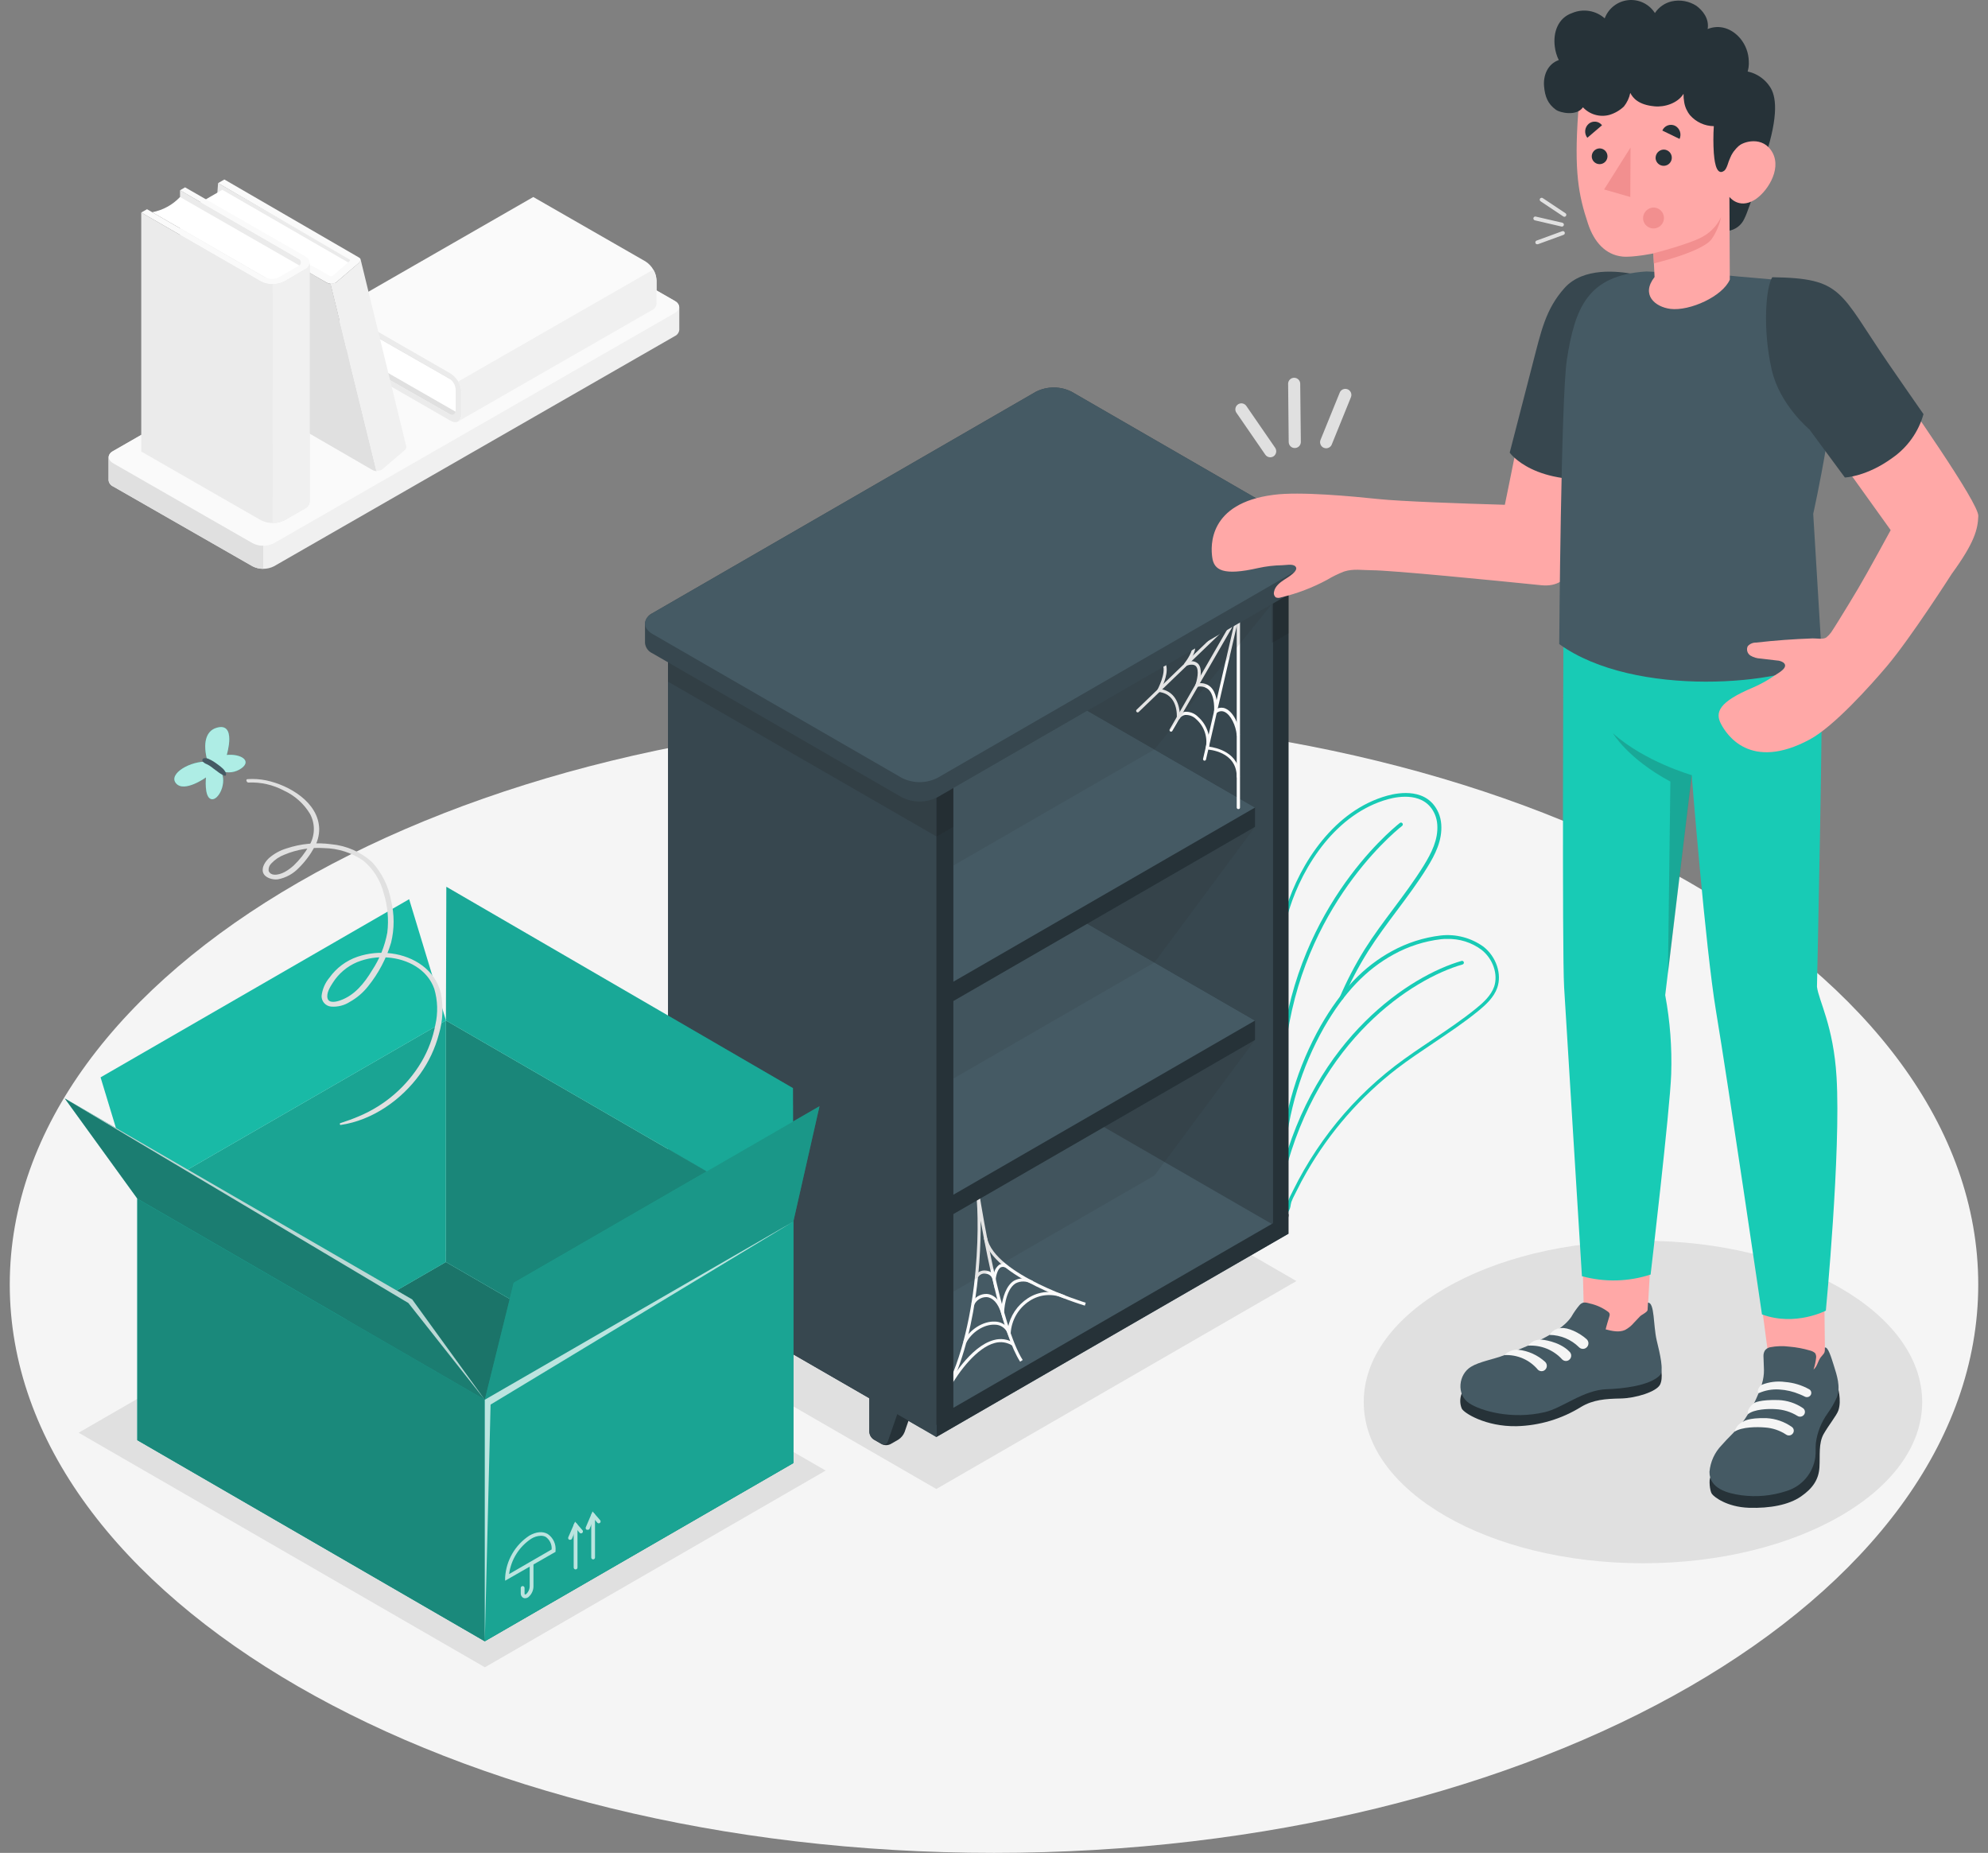 <svg width="191" height="178" viewBox="0 0 191 178" fill="none" xmlns="http://www.w3.org/2000/svg">
<rect x="0" y="0" width="191" height="178" fill="#808080" stroke="none"/>
<path d="M95.5 178C147.726 178 190.063 153.556 190.063 123.402C190.063 93.249 147.726 68.804 95.5 68.804C43.275 68.804 0.938 93.249 0.938 123.402C0.938 153.556 43.275 178 95.5 178Z" fill="#F5F5F5"/>
<path d="M157.85 150.177C172.666 150.177 184.677 143.242 184.677 134.687C184.677 126.133 172.666 119.198 157.85 119.198C143.034 119.198 131.023 126.133 131.023 134.687C131.023 143.242 143.034 150.177 157.85 150.177Z" fill="#E0E0E0"/>
<path d="M89.958 143.043L59.695 125.564L94.287 105.594L124.554 123.068L89.958 143.043Z" fill="#E0E0E0"/>
<path d="M7.555 137.637L46.587 160.171L79.326 141.274L40.293 118.739L7.555 137.637Z" fill="#E0E0E0"/>
<path d="M65.265 31.718V29.5C65.248 29.371 65.199 29.25 65.121 29.146C65.044 29.043 64.941 28.961 64.823 28.909L51.427 21.224C51.108 21.064 50.756 20.98 50.398 20.98C50.041 20.98 49.689 21.064 49.37 21.224L10.872 43.329C10.754 43.381 10.651 43.463 10.573 43.566C10.496 43.67 10.446 43.791 10.43 43.92V46.138C10.446 46.267 10.495 46.388 10.573 46.492C10.65 46.596 10.753 46.677 10.872 46.729L24.263 54.401C24.582 54.562 24.935 54.645 25.292 54.645C25.649 54.645 26.002 54.562 26.321 54.401L64.819 32.297C64.937 32.245 65.04 32.163 65.118 32.06C65.195 31.956 65.244 31.834 65.261 31.706L65.265 31.718Z" fill="#F0F0F0"/>
<path d="M10.87 44.498L24.262 52.183C24.58 52.345 24.933 52.43 25.29 52.43C25.648 52.43 26.001 52.345 26.319 52.183L64.817 30.078C65.384 29.753 65.384 29.226 64.817 28.897L51.426 21.224C51.107 21.064 50.754 20.98 50.397 20.98C50.04 20.98 49.687 21.064 49.368 21.224L10.87 43.329C10.304 43.646 10.304 44.173 10.87 44.498Z" fill="#FAFAFA"/>
<path d="M25.292 52.432V54.646C24.934 54.651 24.58 54.567 24.263 54.401L10.872 46.737C10.753 46.685 10.65 46.603 10.573 46.5C10.495 46.396 10.446 46.274 10.43 46.146V43.924C10.438 43.834 10.466 43.747 10.514 43.67C10.357 43.956 10.474 44.285 10.872 44.514L24.263 52.187C24.579 52.355 24.934 52.44 25.292 52.432Z" fill="#E0E0E0"/>
<path d="M32.492 33.688L43.838 40.155L62.578 29.4L51.237 22.929L32.492 33.688Z" fill="#E0E0E0"/>
<path d="M43.965 39.663L33.021 33.382C33.306 32.454 33.285 31.459 32.961 30.544L43.836 36.758C43.836 36.758 44.045 37.445 43.965 39.663Z" fill="white"/>
<path d="M43.279 35.886C43.584 36.084 43.839 36.35 44.022 36.665C44.205 36.979 44.311 37.332 44.332 37.695V39.809C44.332 40.476 43.857 40.745 43.279 40.416L32.508 34.211V33.688L43.15 39.757C43.5 39.958 43.781 39.793 43.781 39.395V37.434C43.769 37.216 43.706 37.004 43.596 36.815C43.486 36.627 43.333 36.467 43.15 36.349L32.508 30.26V29.665L43.279 35.886Z" fill="#EBEBEB"/>
<path d="M32.508 29.685L51.236 18.926L62.019 25.115C62.325 25.312 62.58 25.58 62.764 25.895C62.947 26.21 63.052 26.564 63.072 26.928V29.054C63.086 29.184 63.065 29.315 63.011 29.434C62.956 29.553 62.87 29.655 62.763 29.729L44.022 40.488C44.128 40.412 44.212 40.31 44.266 40.191C44.319 40.072 44.341 39.942 44.328 39.812V37.694C44.308 37.331 44.202 36.978 44.019 36.663C43.836 36.349 43.581 36.082 43.275 35.886L32.508 29.685Z" fill="#FAFAFA"/>
<path d="M44.023 36.654C44.215 36.964 44.321 37.319 44.333 37.683V39.801C44.346 39.93 44.325 40.061 44.271 40.179C44.217 40.298 44.133 40.4 44.028 40.476L62.768 29.717C62.876 29.643 62.962 29.541 63.016 29.422C63.071 29.303 63.092 29.172 63.077 29.042V26.928C63.066 26.564 62.959 26.209 62.768 25.899L44.023 36.654Z" fill="#F0F0F0"/>
<path d="M20.952 17.591L20.844 19.022L33.512 25.818L33.797 24.982L20.952 17.591Z" fill="#EBEBEB"/>
<path d="M33.631 25.316L21.361 18.234L19.227 19.464L31.738 26.783L33.631 25.316Z" fill="white"/>
<path d="M29.44 26.023L28.234 40.242C28.24 40.402 28.285 40.559 28.364 40.699C28.443 40.839 28.554 40.958 28.689 41.045L35.806 45.165C35.92 45.228 36.046 45.263 36.176 45.269L31.755 27.26C31.626 27.253 31.5 27.219 31.385 27.16L30.875 26.862L29.44 26.023Z" fill="#E0E0E0"/>
<path d="M32.281 27.144L33.551 26.055L34.479 25.251C34.576 25.098 34.688 24.986 34.628 24.849L38.993 42.726C39.053 42.85 39.069 43.127 38.896 43.232L36.698 45.113C36.531 45.201 36.343 45.237 36.155 45.217L31.734 27.208C31.919 27.24 32.109 27.218 32.281 27.144Z" fill="#F0F0F0"/>
<path d="M34.481 24.733C34.73 24.878 34.67 25.038 34.481 25.256L32.279 27.14C32.138 27.214 31.983 27.252 31.825 27.252C31.666 27.252 31.511 27.214 31.37 27.14L29.433 26.023C29.18 25.878 29.136 25.669 29.333 25.557C29.462 25.505 29.602 25.482 29.741 25.492C29.88 25.502 30.016 25.543 30.137 25.613L31.664 26.497C31.71 26.521 31.762 26.533 31.814 26.533C31.867 26.533 31.918 26.521 31.965 26.497L33.573 25.099C33.657 25.051 33.657 24.974 33.573 24.926L20.953 17.591L21.556 17.242L34.481 24.733Z" fill="#FAFAFA"/>
<path d="M17.297 18.278L29.366 25.247V48.212L17.297 41.239V18.278Z" fill="#EBEBEB"/>
<path d="M28.977 25.628L17.298 18.925C16.583 19.682 15.648 20.194 14.625 20.388L26.208 27.063C26.208 27.063 26.955 26.886 28.977 25.628Z" fill="white"/>
<path d="M25.085 27.043C25.433 27.218 25.817 27.308 26.206 27.308C26.595 27.308 26.979 27.218 27.327 27.043L29.289 25.894C29.907 25.536 29.907 24.962 29.289 24.604L17.782 17.997L17.296 18.278L28.617 24.817C28.701 24.841 28.774 24.892 28.826 24.962C28.878 25.031 28.907 25.116 28.907 25.203C28.907 25.29 28.878 25.374 28.826 25.444C28.774 25.513 28.701 25.564 28.617 25.588L26.789 26.641C26.58 26.746 26.349 26.801 26.116 26.801C25.882 26.801 25.651 26.746 25.442 26.641L14.125 20.099L13.57 20.416L25.085 27.043Z" fill="#FAFAFA"/>
<path d="M13.57 20.416V43.377L25.081 49.984C25.429 50.158 25.813 50.249 26.202 50.249C26.591 50.249 26.975 50.158 27.323 49.984L29.293 48.855C29.421 48.798 29.531 48.709 29.612 48.595C29.694 48.481 29.743 48.347 29.755 48.208V25.247C29.742 25.387 29.692 25.521 29.609 25.634C29.526 25.747 29.414 25.836 29.285 25.89L27.323 27.044C26.975 27.218 26.591 27.309 26.202 27.309C25.813 27.309 25.429 27.218 25.081 27.044L13.57 20.416Z" fill="#EBEBEB"/>
<path d="M26.203 27.289C26.593 27.296 26.979 27.205 27.325 27.023L29.286 25.89C29.414 25.835 29.524 25.746 29.606 25.632C29.687 25.519 29.736 25.386 29.748 25.247V48.208C29.736 48.347 29.687 48.48 29.606 48.594C29.524 48.708 29.414 48.798 29.286 48.855L27.317 49.984C26.971 50.166 26.585 50.257 26.195 50.249L26.203 27.289Z" fill="#F0F0F0"/>
<path d="M123.159 110.638C123.098 109.621 122.962 108.404 122.797 106.989C122.182 101.62 121.342 94.265 123.569 87.219C124.923 82.931 128.187 77.847 133.283 76.437C134.416 76.123 137.157 75.661 138.21 78.092C138.358 78.444 138.446 78.817 138.471 79.198C138.58 80.741 137.884 82.103 137.113 83.345C136.224 84.788 135.196 86.159 134.199 87.493C133.258 88.755 132.282 90.057 131.43 91.407C130.51 92.875 129.703 94.41 129.018 96.001L128.693 95.86C129.377 94.254 130.183 92.702 131.104 91.218C131.96 89.856 132.941 88.546 133.889 87.28C134.878 85.954 135.899 84.587 136.783 83.16C137.523 81.955 138.19 80.665 138.089 79.222C138.067 78.882 137.989 78.547 137.856 78.233C136.916 76.059 134.392 76.493 133.351 76.778C128.391 78.153 125.204 83.128 123.878 87.324C121.676 94.301 122.512 101.612 123.123 106.949C123.283 108.367 123.424 109.593 123.484 110.618L123.159 110.638Z" fill="#18CBB5"/>
<path d="M123.522 116.482C123.495 116.486 123.468 116.486 123.442 116.482C123.364 116.467 123.292 116.434 123.23 116.386C123.168 116.338 123.118 116.276 123.084 116.205C123.014 116.006 123.014 115.789 123.084 115.59C123.141 115.205 123.141 114.813 123.084 114.428C123.084 114.211 123.048 113.982 123.048 113.777V111.281C123.369 106.798 124.682 102.442 126.894 98.529C128.855 95.117 131.025 92.846 133.726 91.375C135.182 90.575 136.779 90.064 138.428 89.868C139.885 89.707 141.349 90.094 142.536 90.953C143.762 91.922 144.312 93.582 143.85 94.896C143.524 95.816 142.781 96.504 142.021 97.126C140.667 98.232 139.188 99.22 137.761 100.177C136.576 100.981 135.35 101.784 134.204 102.669C130.7 105.373 127.76 108.739 125.552 112.575C125.19 113.198 124.848 113.841 124.535 114.484L124.406 114.738C124.281 114.967 124.171 115.205 124.077 115.449C124.056 115.501 124.036 115.61 124.008 115.734C123.988 115.964 123.915 116.185 123.795 116.381C123.72 116.448 123.622 116.484 123.522 116.482ZM139.007 90.202C138.826 90.202 138.645 90.202 138.461 90.226C136.859 90.413 135.31 90.91 133.899 91.689C131.263 93.124 129.136 95.354 127.207 98.706C125.026 102.57 123.728 106.871 123.409 111.297V113.769C123.409 113.962 123.409 114.171 123.446 114.392C123.51 114.813 123.51 115.241 123.446 115.662C123.402 115.793 123.402 115.933 123.446 116.064C123.456 116.084 123.471 116.102 123.489 116.116C123.507 116.13 123.528 116.14 123.55 116.144C123.622 115.996 123.671 115.837 123.695 115.674C123.714 115.563 123.741 115.452 123.775 115.345C123.873 115.086 123.989 114.835 124.121 114.593L124.245 114.344C124.567 113.693 124.913 113.046 125.274 112.415C126.026 111.114 126.859 109.863 127.77 108.669C129.571 106.316 131.672 104.21 134.02 102.403C135.177 101.519 136.407 100.695 137.596 99.9C139.019 98.947 140.486 97.962 141.832 96.869C142.548 96.287 143.251 95.631 143.549 94.796C143.95 93.618 143.456 92.127 142.343 91.247C141.382 90.53 140.205 90.162 139.007 90.202Z" fill="#18CBB5"/>
<path d="M123.218 113.05H123.173C123.151 113.044 123.129 113.035 123.111 113.021C123.092 113.008 123.076 112.99 123.064 112.97C123.052 112.951 123.044 112.928 123.041 112.905C123.038 112.882 123.039 112.859 123.045 112.837C126.361 99.614 135.528 93.714 140.423 92.312C140.468 92.299 140.516 92.305 140.556 92.327C140.597 92.35 140.627 92.388 140.64 92.432C140.653 92.478 140.647 92.526 140.624 92.567C140.602 92.608 140.564 92.639 140.519 92.653C135.697 94.032 126.666 99.855 123.391 112.921C123.379 112.958 123.356 112.991 123.325 113.014C123.294 113.037 123.256 113.05 123.218 113.05Z" fill="#18CBB5"/>
<path d="M123.196 102.198C123.149 102.194 123.105 102.171 123.075 102.135C123.044 102.099 123.028 102.052 123.032 102.005C124.089 87.725 133.429 79.901 134.49 79.061C134.508 79.046 134.529 79.034 134.551 79.027C134.574 79.021 134.597 79.019 134.62 79.021C134.644 79.024 134.666 79.031 134.687 79.043C134.707 79.054 134.725 79.07 134.739 79.089C134.754 79.107 134.764 79.128 134.771 79.15C134.777 79.173 134.779 79.196 134.777 79.219C134.774 79.242 134.767 79.265 134.756 79.285C134.744 79.305 134.729 79.323 134.711 79.338C133.662 80.17 124.43 87.902 123.389 102.033C123.384 102.08 123.362 102.123 123.326 102.154C123.29 102.184 123.244 102.2 123.196 102.198Z" fill="#18CBB5"/>
<path d="M122.094 52.4L99.744 39.503C99.571 39.379 99.369 39.303 99.157 39.282C98.945 39.262 98.732 39.298 98.538 39.387L96.931 40.315C96.754 40.438 96.614 40.606 96.524 40.802C96.434 40.998 96.398 41.214 96.42 41.428V102.601C96.453 103.197 96.626 103.777 96.925 104.294C97.224 104.811 97.64 105.25 98.141 105.575L120.486 118.456C120.659 118.581 120.861 118.658 121.073 118.679C121.284 118.7 121.498 118.665 121.692 118.577L123.299 117.644C123.474 117.521 123.613 117.353 123.701 117.158C123.789 116.963 123.824 116.748 123.802 116.535V55.374C123.771 54.779 123.6 54.2 123.303 53.683C123.006 53.166 122.592 52.727 122.094 52.4Z" fill="#263238"/>
<path d="M101.233 103.65L99.625 104.578V109.666C99.633 109.815 99.676 109.96 99.751 110.09C99.826 110.219 99.93 110.328 100.055 110.41L100.807 110.844C100.94 110.911 101.087 110.946 101.237 110.946C101.386 110.946 101.533 110.911 101.667 110.844L102.418 110.41C102.685 110.237 102.892 109.986 103.009 109.69L104.46 105.511L101.233 103.65Z" fill="#263238"/>
<path d="M99.625 109.667C99.633 109.816 99.676 109.961 99.751 110.09C99.826 110.219 99.93 110.329 100.055 110.41L100.807 110.844C100.859 110.876 100.917 110.895 100.977 110.901C101.038 110.906 101.099 110.898 101.156 110.877C101.212 110.856 101.264 110.822 101.306 110.778C101.347 110.734 101.379 110.681 101.397 110.623L102.84 106.439L99.625 104.579V109.667Z" fill="#37474F"/>
<path d="M117.358 112.93L115.75 113.862V118.946C115.757 119.095 115.8 119.241 115.874 119.371C115.948 119.501 116.051 119.611 116.176 119.694L116.932 120.128C117.064 120.195 117.211 120.23 117.36 120.23C117.508 120.23 117.655 120.195 117.788 120.128L118.543 119.694C118.81 119.521 119.017 119.27 119.134 118.974L120.581 114.79L117.358 112.93Z" fill="#263238"/>
<path d="M115.75 118.945C115.757 119.095 115.8 119.24 115.874 119.37C115.948 119.5 116.051 119.61 116.176 119.693L116.932 120.127C116.984 120.158 117.042 120.178 117.102 120.183C117.163 120.189 117.224 120.181 117.281 120.16C117.337 120.138 117.389 120.104 117.431 120.06C117.472 120.017 117.504 119.964 117.522 119.906L118.973 115.722L115.758 113.861L115.75 118.945Z" fill="#37474F"/>
<path d="M98.244 40.479L120.59 53.34C121.09 53.666 121.507 54.106 121.805 54.623C122.104 55.141 122.277 55.721 122.31 56.318V117.491C122.352 117.705 122.327 117.928 122.236 118.128C122.146 118.327 121.995 118.493 121.805 118.603C121.616 118.712 121.396 118.76 121.178 118.738C120.96 118.717 120.755 118.628 120.59 118.483L98.244 105.598C97.745 105.273 97.329 104.833 97.031 104.317C96.732 103.8 96.56 103.22 96.528 102.624V41.468C96.485 41.253 96.511 41.031 96.601 40.831C96.691 40.632 96.842 40.466 97.031 40.357C97.221 40.248 97.44 40.201 97.657 40.222C97.875 40.244 98.08 40.334 98.244 40.479Z" fill="#37474F"/>
<path d="M65.789 124.094L89.959 138.048L123.799 118.512L122.187 117.579L98.017 103.625L65.789 122.233V124.094Z" fill="#455A64"/>
<path d="M89.961 138.048V136.188L123.801 116.651V118.512L89.961 138.048Z" fill="#263238"/>
<path d="M90.12 135.339L89.875 135.174C94.163 128.683 94.135 117.47 93.785 114.657C93.757 114.468 93.737 114.352 93.733 114.308L94.027 114.259C94.027 114.348 94.059 114.452 94.075 114.577C94.388 116.566 96.161 127.373 98.259 130.653L98.009 130.813C96.35 128.237 94.931 121.284 94.219 117.274C94.264 121.827 93.601 130.102 90.12 135.339Z" fill="#FAFAFA"/>
<path d="M104.229 125.428C103.863 125.32 95.319 122.731 94.531 118.962L94.825 118.901C95.572 122.498 104.225 125.119 104.313 125.147L104.229 125.428Z" fill="#FAFAFA"/>
<path d="M95.605 123.901L95.388 122.981C95.358 122.812 95.272 122.658 95.143 122.544C95.015 122.43 94.852 122.363 94.68 122.354C94.539 122.333 94.394 122.356 94.266 122.42C94.138 122.484 94.033 122.586 93.965 122.712L93.688 122.595C93.781 122.411 93.928 122.261 94.11 122.164C94.292 122.068 94.5 122.03 94.704 122.057C94.852 122.066 94.996 122.106 95.127 122.176C95.258 122.245 95.373 122.341 95.464 122.458C95.512 122.077 95.707 121.73 96.007 121.49C96.12 121.43 96.247 121.401 96.375 121.406C96.504 121.41 96.628 121.447 96.738 121.514L96.605 121.779C96.538 121.736 96.461 121.711 96.382 121.706C96.302 121.701 96.223 121.717 96.151 121.751C95.809 121.944 95.677 122.688 95.657 122.957L95.605 123.901Z" fill="#FAFAFA"/>
<path d="M96.447 126.968L96.182 126.132C95.88 125.188 95.378 124.645 94.783 124.609C94.534 124.604 94.29 124.672 94.079 124.804C93.869 124.936 93.701 125.127 93.597 125.352L93.328 125.224C93.455 124.942 93.663 124.704 93.926 124.54C94.189 124.376 94.494 124.294 94.803 124.303C95.161 124.324 95.776 124.517 96.234 125.449C96.334 124.713 96.636 123.532 97.411 123.038C97.69 122.885 98.003 122.807 98.32 122.81C98.638 122.814 98.949 122.899 99.224 123.058L99.099 123.327C98.869 123.191 98.608 123.116 98.341 123.11C98.073 123.103 97.809 123.166 97.572 123.291C96.539 123.934 96.471 126.06 96.471 126.084L96.447 126.968Z" fill="#FAFAFA"/>
<path d="M92.82 129.009L92.555 128.873C93.15 127.727 94.456 126.903 95.589 126.96C95.829 126.962 96.066 127.019 96.282 127.126C96.497 127.232 96.686 127.385 96.835 127.575C96.944 126.996 97.169 126.446 97.496 125.957C97.824 125.468 98.247 125.05 98.74 124.729C99.269 124.378 99.88 124.168 100.513 124.121C101.147 124.074 101.782 124.191 102.357 124.46L102.24 124.729C101.71 124.484 101.127 124.378 100.544 124.421C99.962 124.465 99.4 124.657 98.913 124.978C98.391 125.316 97.956 125.771 97.642 126.307C97.328 126.843 97.144 127.445 97.104 128.065V128.824L96.823 128.117C96.73 127.866 96.562 127.649 96.342 127.495C96.123 127.341 95.861 127.258 95.593 127.257C94.552 127.205 93.367 127.96 92.82 129.009Z" fill="#FAFAFA"/>
<path d="M91.183 133.447L90.922 133.302C91.284 132.643 93.209 129.332 95.487 128.733C95.809 128.641 96.147 128.618 96.478 128.665C96.809 128.713 97.126 128.831 97.409 129.01L97.256 129.263C97.007 129.106 96.727 129.003 96.436 128.96C96.144 128.918 95.847 128.938 95.564 129.018C93.892 129.46 92.164 131.679 91.183 133.447Z" fill="#FAFAFA"/>
<path d="M120.576 98.044V99.904L89.959 117.58L65.789 103.626V101.765L96.406 84.09L120.576 98.044Z" fill="#263238"/>
<path d="M120.576 98.044L89.959 115.719L65.789 101.765L96.406 84.09L120.576 98.044Z" fill="#455A64"/>
<path d="M120.576 77.579V79.435L89.959 97.115L65.789 83.157V81.3L96.406 63.621L120.576 77.579Z" fill="#263238"/>
<path d="M120.576 77.579L89.959 95.254L65.789 81.3L96.406 63.621L120.576 77.579Z" fill="#455A64"/>
<path d="M89.867 70.982L67.522 58.101C67.349 57.977 67.147 57.9 66.935 57.879C66.723 57.857 66.51 57.893 66.316 57.981C66.027 58.145 64.998 58.744 64.708 58.909C64.532 59.033 64.393 59.201 64.303 59.397C64.215 59.593 64.179 59.809 64.202 60.022V121.179C64.235 121.775 64.408 122.355 64.707 122.872C65.005 123.389 65.422 123.828 65.922 124.153L88.268 137.038C88.44 137.163 88.642 137.24 88.854 137.261C89.066 137.282 89.28 137.247 89.473 137.159C89.763 136.99 90.8 136.395 91.081 136.222C91.258 136.1 91.399 135.933 91.489 135.738C91.58 135.543 91.616 135.327 91.595 135.113V73.96C91.562 73.363 91.388 72.782 91.088 72.264C90.788 71.746 90.37 71.307 89.867 70.982Z" fill="#263238"/>
<path opacity="0.2" d="M89.965 80.371L91.581 79.439V73.853L89.961 74.785L89.965 80.371Z" fill="#1F1F1F"/>
<path opacity="0.2" d="M122.199 61.763L123.815 60.835V55.248L122.195 56.181L122.199 61.763Z" fill="#1F1F1F"/>
<path d="M69.022 122.233L67.414 123.161V128.249C67.422 128.398 67.465 128.543 67.54 128.673C67.615 128.802 67.719 128.911 67.844 128.993L68.596 129.427C68.729 129.494 68.876 129.529 69.026 129.529C69.175 129.529 69.322 129.494 69.456 129.427L70.207 128.993C70.473 128.821 70.68 128.571 70.798 128.277L72.249 124.094L69.022 122.233Z" fill="#263238"/>
<path d="M67.406 128.249C67.414 128.398 67.458 128.543 67.532 128.672C67.607 128.802 67.711 128.911 67.836 128.993L68.588 129.427C68.64 129.458 68.698 129.477 68.759 129.483C68.819 129.489 68.88 129.481 68.937 129.459C68.994 129.438 69.045 129.404 69.087 129.36C69.129 129.316 69.16 129.263 69.179 129.206L70.629 125.022L67.414 123.161L67.406 128.249Z" fill="#37474F"/>
<path d="M85.131 131.537L83.523 132.465V137.553C83.531 137.702 83.573 137.847 83.647 137.976C83.721 138.105 83.825 138.215 83.95 138.297L84.705 138.731C84.838 138.798 84.984 138.833 85.133 138.833C85.282 138.833 85.428 138.798 85.561 138.731L86.317 138.297C86.582 138.124 86.788 137.874 86.907 137.581L88.354 133.397L85.131 131.537Z" fill="#263238"/>
<path d="M83.523 137.533C83.531 137.682 83.573 137.826 83.647 137.956C83.721 138.085 83.825 138.195 83.95 138.276L84.705 138.71C84.757 138.742 84.815 138.761 84.876 138.767C84.936 138.772 84.997 138.764 85.054 138.743C85.111 138.722 85.162 138.688 85.204 138.644C85.246 138.6 85.277 138.547 85.296 138.489L86.743 134.306L83.528 132.445L83.523 137.533Z" fill="#37474F"/>
<path d="M65.9 59.035L88.25 71.915C88.75 72.242 89.166 72.682 89.464 73.199C89.762 73.717 89.934 74.297 89.966 74.893V138.048C89.966 138.048 88.724 137.312 88.25 137.039L65.905 124.154C65.404 123.828 64.988 123.389 64.689 122.873C64.39 122.356 64.217 121.776 64.184 121.18V60.023C64.141 59.809 64.167 59.586 64.257 59.387C64.347 59.188 64.498 59.022 64.687 58.913C64.877 58.803 65.096 58.756 65.314 58.778C65.531 58.8 65.737 58.89 65.9 59.035Z" fill="#37474F"/>
<path opacity="0.2" d="M88.25 71.915L65.9 59.035C65.737 58.89 65.531 58.8 65.314 58.778C65.096 58.756 64.877 58.803 64.687 58.913C64.498 59.022 64.347 59.188 64.257 59.387C64.167 59.586 64.141 59.809 64.184 60.023V65.485L89.966 80.355V74.893C89.934 74.297 89.762 73.717 89.464 73.199C89.166 72.682 88.75 72.242 88.25 71.915Z" fill="#1F1F1F"/>
<path d="M118.967 77.727C118.928 77.726 118.891 77.71 118.863 77.682C118.836 77.654 118.82 77.617 118.819 77.578V59.227L101.316 69.331C101.3 69.342 101.281 69.349 101.262 69.352C101.243 69.355 101.223 69.354 101.204 69.349C101.185 69.344 101.167 69.336 101.152 69.323C101.137 69.311 101.124 69.296 101.115 69.279C101.105 69.262 101.098 69.243 101.095 69.224C101.092 69.204 101.093 69.184 101.098 69.165C101.103 69.146 101.112 69.129 101.124 69.113C101.135 69.097 101.15 69.084 101.167 69.074L118.915 58.842C118.937 58.828 118.963 58.82 118.989 58.82C119.016 58.82 119.041 58.828 119.064 58.842C119.086 58.855 119.104 58.874 119.117 58.896C119.13 58.919 119.136 58.944 119.136 58.97V77.578C119.136 77.599 119.132 77.621 119.123 77.64C119.115 77.659 119.102 77.677 119.086 77.691C119.07 77.705 119.051 77.716 119.03 77.722C119.01 77.728 118.989 77.73 118.967 77.727Z" fill="#FAFAFA"/>
<path d="M115.744 73.074H115.699C115.661 73.065 115.628 73.042 115.607 73.009C115.586 72.975 115.578 72.935 115.587 72.897L118.585 59.912L112.637 70.212C112.628 70.23 112.615 70.245 112.6 70.257C112.585 70.269 112.567 70.278 112.548 70.283C112.53 70.288 112.51 70.29 112.491 70.287C112.471 70.285 112.453 70.278 112.436 70.269C112.419 70.259 112.403 70.246 112.391 70.23C112.379 70.215 112.37 70.197 112.365 70.178C112.359 70.159 112.358 70.139 112.361 70.119C112.363 70.1 112.37 70.081 112.38 70.064L118.81 58.899C118.828 58.868 118.857 58.845 118.891 58.833C118.925 58.821 118.961 58.822 118.995 58.834C119.028 58.848 119.055 58.873 119.071 58.904C119.087 58.936 119.092 58.973 119.083 59.007L115.868 72.965C115.861 72.994 115.845 73.02 115.823 73.039C115.801 73.058 115.773 73.071 115.744 73.074Z" fill="#FAFAFA"/>
<path d="M109.308 68.439C109.287 68.439 109.267 68.435 109.248 68.427C109.23 68.418 109.213 68.406 109.199 68.391C109.172 68.363 109.156 68.325 109.156 68.286C109.156 68.247 109.172 68.21 109.199 68.182L118.869 58.878C118.897 58.85 118.934 58.835 118.973 58.835C119.012 58.835 119.05 58.85 119.078 58.878C119.106 58.906 119.121 58.945 119.121 58.984C119.121 59.024 119.106 59.062 119.078 59.091L109.408 68.391C109.395 68.405 109.38 68.417 109.363 68.425C109.345 68.433 109.327 68.438 109.308 68.439Z" fill="#FAFAFA"/>
<path d="M118.967 74.757C118.928 74.756 118.891 74.74 118.863 74.713C118.836 74.685 118.82 74.648 118.819 74.609C118.819 72.173 116.102 72.008 115.985 72.004C115.963 72.003 115.942 71.996 115.923 71.986C115.903 71.976 115.886 71.961 115.873 71.944C115.86 71.927 115.851 71.907 115.847 71.886C115.843 71.866 115.844 71.844 115.849 71.823C115.948 71.326 115.914 70.811 115.751 70.331C115.588 69.85 115.302 69.421 114.92 69.087C114.781 68.947 114.613 68.84 114.429 68.77C114.245 68.701 114.048 68.672 113.851 68.685C113.746 68.702 113.647 68.742 113.559 68.802C113.47 68.862 113.396 68.939 113.341 69.03C113.324 69.06 113.298 69.082 113.266 69.095C113.235 69.107 113.2 69.109 113.168 69.099C113.136 69.089 113.108 69.068 113.089 69.04C113.07 69.013 113.061 68.979 113.064 68.946C113.064 68.853 113.228 66.687 111.323 66.474C111.299 66.471 111.275 66.462 111.255 66.448C111.235 66.434 111.218 66.416 111.207 66.394C111.196 66.373 111.19 66.349 111.19 66.326C111.19 66.302 111.196 66.278 111.207 66.257C111.207 66.257 112.051 64.678 111.725 63.902C111.688 63.811 111.629 63.73 111.554 63.666C111.48 63.602 111.391 63.556 111.295 63.532C111.276 63.527 111.258 63.518 111.243 63.506C111.227 63.494 111.214 63.479 111.205 63.462C111.196 63.444 111.19 63.425 111.188 63.406C111.186 63.386 111.189 63.366 111.195 63.347C111.207 63.31 111.233 63.279 111.267 63.26C111.301 63.242 111.342 63.237 111.38 63.247C111.518 63.282 111.646 63.35 111.754 63.444C111.861 63.539 111.945 63.657 111.998 63.789C112.308 64.525 111.785 65.743 111.56 66.201C113.039 66.486 113.313 67.881 113.353 68.572C113.485 68.478 113.636 68.414 113.795 68.383C114.037 68.36 114.28 68.391 114.508 68.476C114.735 68.56 114.941 68.695 115.109 68.87C115.509 69.222 115.814 69.667 115.999 70.167C116.183 70.666 116.241 71.204 116.166 71.731C116.817 71.815 119.116 72.269 119.112 74.617C119.11 74.654 119.094 74.689 119.067 74.715C119.04 74.741 119.005 74.756 118.967 74.757Z" fill="#FAFAFA"/>
<path d="M118.966 70.746C118.929 70.746 118.892 70.732 118.865 70.707C118.837 70.682 118.82 70.647 118.817 70.61C118.753 69.758 118.259 68.656 117.636 68.383C117.512 68.328 117.375 68.31 117.242 68.331C117.109 68.353 116.984 68.413 116.884 68.504C116.86 68.519 116.831 68.528 116.802 68.528C116.773 68.528 116.744 68.519 116.719 68.504C116.694 68.49 116.673 68.469 116.66 68.443C116.646 68.417 116.64 68.388 116.643 68.359C116.643 68.359 116.776 66.852 116.096 66.229C115.949 66.106 115.774 66.02 115.587 65.978C115.4 65.936 115.205 65.939 115.019 65.988C114.994 65.993 114.967 65.992 114.942 65.983C114.918 65.975 114.896 65.96 114.879 65.939C114.862 65.919 114.85 65.895 114.845 65.869C114.84 65.843 114.842 65.816 114.851 65.791C114.987 65.417 115.252 64.368 114.895 63.994C114.726 63.822 114.417 63.806 113.97 63.95C113.94 63.96 113.907 63.96 113.877 63.95C113.846 63.94 113.82 63.92 113.802 63.894C113.783 63.868 113.773 63.837 113.773 63.806C113.773 63.774 113.783 63.743 113.802 63.717C114.051 63.404 114.666 62.487 114.513 62.049C114.488 61.989 114.447 61.936 114.395 61.896C114.342 61.857 114.281 61.832 114.216 61.824C114.197 61.819 114.179 61.811 114.163 61.799C114.147 61.788 114.134 61.773 114.124 61.756C114.114 61.739 114.107 61.721 114.104 61.701C114.101 61.682 114.102 61.662 114.107 61.643C114.111 61.624 114.118 61.606 114.13 61.59C114.141 61.574 114.155 61.56 114.172 61.55C114.188 61.54 114.207 61.533 114.226 61.531C114.245 61.528 114.265 61.529 114.284 61.535C114.397 61.551 114.503 61.597 114.593 61.667C114.682 61.738 114.752 61.831 114.794 61.937C114.959 62.415 114.557 63.142 114.276 63.544C114.421 63.51 114.572 63.511 114.716 63.548C114.86 63.585 114.993 63.657 115.104 63.757C115.546 64.215 115.333 65.184 115.2 65.638C115.396 65.615 115.595 65.633 115.783 65.692C115.972 65.751 116.146 65.849 116.293 65.98C116.892 66.526 116.957 67.587 116.948 68.074C117.074 68.014 117.211 67.984 117.35 67.984C117.489 67.984 117.627 68.014 117.752 68.074C118.512 68.407 119.038 69.593 119.115 70.553C119.116 70.573 119.114 70.592 119.108 70.611C119.102 70.629 119.092 70.646 119.08 70.661C119.067 70.675 119.051 70.687 119.034 70.696C119.016 70.704 118.997 70.709 118.978 70.71L118.966 70.746Z" fill="#FAFAFA"/>
<path d="M127.623 52.461C127.604 52.248 127.528 52.043 127.404 51.869C127.28 51.694 127.111 51.556 126.915 51.468L102.958 37.635C102.426 37.365 101.837 37.225 101.24 37.225C100.643 37.225 100.055 37.365 99.522 37.635L62.676 58.911C62.481 58.999 62.312 59.137 62.188 59.312C62.063 59.486 61.988 59.691 61.969 59.904V61.765C61.988 61.978 62.063 62.183 62.188 62.357C62.312 62.532 62.481 62.67 62.676 62.758L86.633 76.587C87.165 76.858 87.754 77 88.351 77C88.949 77 89.537 76.858 90.07 76.587L126.915 55.315C127.111 55.227 127.28 55.089 127.404 54.914C127.528 54.74 127.604 54.535 127.623 54.322V52.461Z" fill="#37474F"/>
<path d="M86.637 74.726L62.68 60.897C61.732 60.346 61.732 59.458 62.68 58.911L99.526 37.635C100.059 37.365 100.647 37.225 101.244 37.225C101.841 37.225 102.43 37.365 102.962 37.635L126.92 51.468C127.872 52.019 127.872 52.903 126.92 53.454L90.073 74.726C89.541 74.998 88.953 75.139 88.355 75.139C87.758 75.139 87.169 74.998 86.637 74.726Z" fill="#455A64"/>
<path opacity="0.1" d="M122.195 58.04L110.917 71.998L91.582 83.162L91.578 75.719L122.195 58.04Z" fill="#1F1F1F"/>
<path opacity="0.1" d="M120.579 79.436L110.913 92.462L91.578 103.63V96.183L120.579 79.436Z" fill="#1F1F1F"/>
<path opacity="0.1" d="M120.579 99.905L110.913 112.931L91.578 124.1V116.652L120.579 99.905Z" fill="#1F1F1F"/>
<path d="M76.221 140.553L46.577 157.67L13.195 138.351L42.839 121.238L76.221 140.553Z" fill="#18CBB5"/>
<path opacity="0.5" d="M76.221 140.553L46.577 157.67L13.195 138.351L42.839 121.238L76.221 140.553Z" fill="#1F1F1F"/>
<path d="M42.839 98.036V121.238L13.195 138.351V115.153L42.839 98.036Z" fill="#18CBB5"/>
<path opacity="0.23" d="M42.839 98.036V121.238L13.195 138.351V115.153L42.839 98.036Z" fill="#1F1F1F"/>
<path d="M46.577 134.468V157.67L13.195 138.35V115.153L46.577 134.468Z" fill="#18CBB5"/>
<path opacity="0.38" d="M46.577 134.468V157.67L13.195 138.35V115.153L46.577 134.468Z" fill="#1F1F1F"/>
<path d="M76.225 117.351V140.553L42.844 121.238V98.036L76.225 117.351Z" fill="#18CBB5"/>
<path opacity="0.4" d="M76.225 117.351V140.553L42.844 121.238V98.036L76.225 117.351Z" fill="#1F1F1F"/>
<path d="M76.222 140.553V117.352L46.578 134.468V157.67L76.222 140.553Z" fill="#18CBB5"/>
<path opacity="0.23" d="M76.222 140.553V117.352L46.578 134.468V157.67L76.222 140.553Z" fill="#1F1F1F"/>
<path d="M42.844 98.037L42.884 85.192L76.185 104.531L76.225 117.352L42.844 98.037Z" fill="#18CBB5"/>
<path opacity="0.2" d="M42.844 98.037L42.884 85.192L76.185 104.531L76.225 117.352L42.844 98.037Z" fill="#1F1F1F"/>
<path d="M46.578 134.468L49.359 123.231L78.734 106.271L76.222 117.351L46.578 134.468Z" fill="#18CBB5"/>
<path opacity="0.3" d="M46.578 134.468L49.359 123.231L78.734 106.271L76.222 117.351L46.578 134.468Z" fill="#1F1F1F"/>
<path d="M13.201 115.153L9.664 103.498L39.308 86.385L42.845 98.036L13.201 115.153Z" fill="#18CBB5"/>
<path opacity="0.1" d="M13.201 115.153L9.664 103.498L39.308 86.385L42.845 98.036L13.201 115.153Z" fill="#1F1F1F"/>
<path d="M13.196 115.154L6.219 105.52L39.604 124.835L46.577 134.469L13.196 115.154Z" fill="#18CBB5"/>
<path opacity="0.45" d="M13.196 115.154L6.219 105.52L39.604 124.835L46.577 134.469L13.196 115.154Z" fill="#1F1F1F"/>
<g opacity="0.7">
<path d="M55.302 150.769C55.254 150.769 55.207 150.75 55.173 150.717C55.138 150.683 55.118 150.637 55.117 150.588V146.505C55.118 146.456 55.138 146.41 55.172 146.376C55.207 146.341 55.253 146.321 55.302 146.32C55.35 146.321 55.396 146.341 55.43 146.376C55.464 146.41 55.483 146.457 55.483 146.505V150.588C55.483 150.636 55.464 150.682 55.43 150.716C55.396 150.75 55.35 150.769 55.302 150.769Z" fill="white"/>
<path d="M54.768 147.921C54.744 147.925 54.72 147.925 54.696 147.921C54.652 147.901 54.617 147.864 54.599 147.82C54.581 147.775 54.581 147.725 54.599 147.68L55.25 146.181L55.974 147.017C56 147.054 56.011 147.1 56.005 147.145C55.999 147.19 55.977 147.231 55.943 147.261C55.909 147.291 55.864 147.307 55.819 147.307C55.773 147.306 55.73 147.289 55.696 147.258L55.355 146.856L54.953 147.82C54.935 147.854 54.909 147.881 54.876 147.899C54.843 147.917 54.805 147.924 54.768 147.921Z" fill="white"/>
<path d="M56.986 149.808C56.937 149.807 56.891 149.787 56.857 149.753C56.824 149.718 56.805 149.672 56.805 149.623V145.544C56.805 145.496 56.824 145.45 56.858 145.416C56.892 145.382 56.938 145.363 56.986 145.363C57.033 145.363 57.08 145.382 57.113 145.416C57.147 145.45 57.166 145.496 57.166 145.544V149.619C57.167 149.644 57.163 149.668 57.154 149.69C57.145 149.713 57.132 149.734 57.115 149.751C57.098 149.769 57.078 149.783 57.056 149.793C57.034 149.802 57.01 149.808 56.986 149.808Z" fill="white"/>
<path d="M56.447 146.96C56.423 146.963 56.398 146.963 56.374 146.96C56.352 146.95 56.333 146.936 56.316 146.919C56.299 146.901 56.286 146.881 56.278 146.858C56.269 146.836 56.265 146.812 56.266 146.788C56.267 146.764 56.272 146.74 56.282 146.718L56.929 145.199L57.653 146.031C57.686 146.066 57.705 146.112 57.705 146.16C57.705 146.208 57.686 146.254 57.653 146.288C57.636 146.305 57.616 146.319 57.594 146.328C57.572 146.337 57.548 146.342 57.524 146.342C57.5 146.342 57.476 146.337 57.454 146.328C57.432 146.319 57.412 146.305 57.395 146.288L57.054 145.886L56.652 146.851C56.635 146.89 56.606 146.922 56.568 146.941C56.531 146.961 56.488 146.968 56.447 146.96Z" fill="white"/>
</g>
<g opacity="0.7">
<path d="M50.45 153.539C50.382 153.54 50.314 153.523 50.253 153.491C50.181 153.444 50.122 153.379 50.083 153.302C50.044 153.225 50.027 153.139 50.032 153.053V152.55C50.033 152.502 50.053 152.456 50.088 152.422C50.122 152.388 50.169 152.369 50.217 152.369C50.265 152.369 50.311 152.388 50.345 152.422C50.379 152.456 50.398 152.502 50.398 152.55V153.053C50.398 153.125 50.398 153.165 50.434 153.173C50.47 153.181 50.49 153.173 50.551 153.141C50.664 153.037 50.753 152.909 50.812 152.767C50.871 152.624 50.898 152.471 50.892 152.317V150.227C50.892 150.179 50.911 150.133 50.945 150.099C50.979 150.065 51.025 150.046 51.073 150.046C51.121 150.046 51.167 150.065 51.201 150.099C51.235 150.133 51.254 150.179 51.254 150.227V152.317C51.263 152.534 51.221 152.75 51.131 152.948C51.041 153.145 50.905 153.319 50.736 153.454C50.65 153.508 50.551 153.537 50.45 153.539Z" fill="white"/>
<path d="M48.531 151.854V151.541C48.579 150.736 48.814 149.953 49.218 149.255C49.622 148.557 50.184 147.964 50.858 147.522C51.517 147.144 52.144 147.088 52.627 147.369C52.884 147.545 53.089 147.788 53.22 148.07C53.352 148.353 53.405 148.666 53.374 148.976V149.081L48.531 151.854ZM51.951 147.538C51.63 147.552 51.317 147.649 51.043 147.819C50.465 148.199 49.976 148.699 49.608 149.285C49.241 149.871 49.004 150.529 48.913 151.215L53 148.852C53.018 148.619 52.975 148.386 52.876 148.175C52.776 147.963 52.624 147.781 52.434 147.646C52.285 147.568 52.119 147.531 51.951 147.538Z" fill="white"/>
</g>
<path opacity="0.7" d="M6.219 105.52L39.604 124.835L46.577 134.469L39.235 125.177L6.219 105.52Z" fill="white"/>
<path opacity="0.7" d="M76.222 117.352L46.578 134.468V157.67L47.133 134.935L76.222 117.352Z" fill="white"/>
<path d="M32.721 108.072C35.779 107.63 38.573 105.661 40.357 103.185C41.189 102.029 41.802 100.729 42.166 99.351C42.551 98.063 42.615 96.699 42.35 95.38C41.8 93.174 39.758 91.868 37.6 91.594C36.505 91.45 35.391 91.559 34.345 91.912C33.259 92.284 32.318 92.987 31.652 93.921C31.234 94.419 30.972 95.028 30.896 95.674C30.89 95.927 30.979 96.172 31.146 96.362C31.313 96.552 31.545 96.672 31.797 96.699C32.444 96.753 33.09 96.589 33.633 96.232C34.295 95.861 34.878 95.364 35.349 94.769C36.36 93.522 37.117 92.088 37.576 90.55C37.898 89.229 37.898 87.851 37.576 86.531C37.331 85.15 36.7 83.866 35.755 82.829C34.672 81.844 33.298 81.239 31.841 81.105C30.39 80.906 28.913 81.043 27.524 81.507C26.914 81.692 26.349 82.001 25.865 82.415C25.519 82.737 25.125 83.267 25.266 83.79C25.406 84.312 26.17 84.545 26.688 84.477C27.456 84.333 28.159 83.952 28.698 83.388C29.299 82.796 29.809 82.119 30.213 81.378C30.513 80.846 30.669 80.245 30.667 79.634C30.615 77.086 27.798 75.438 25.591 74.972C24.996 74.848 24.386 74.807 23.779 74.851C23.574 74.851 23.698 75.189 23.863 75.177C25.05 75.123 26.23 75.389 27.279 75.949C28.314 76.424 29.183 77.198 29.775 78.171C30.039 78.651 30.169 79.192 30.152 79.74C30.135 80.287 29.972 80.819 29.679 81.282C29.285 81.967 28.795 82.593 28.224 83.139C27.745 83.573 27.018 84.075 26.347 84.027C26.236 84.026 26.128 83.995 26.034 83.936C25.94 83.877 25.865 83.793 25.816 83.693C25.796 83.561 25.807 83.426 25.848 83.299C25.889 83.172 25.96 83.057 26.053 82.962C26.408 82.579 26.847 82.285 27.335 82.102C28.541 81.6 29.847 81.386 31.149 81.475C32.492 81.499 33.798 81.918 34.903 82.68C35.866 83.48 36.55 84.565 36.856 85.779C37.244 87.012 37.365 88.314 37.21 89.597C36.971 90.888 36.475 92.119 35.751 93.214C35.008 94.444 34.075 95.626 32.677 96.108C32.331 96.232 31.608 96.413 31.471 95.911C31.334 95.409 31.728 94.79 31.981 94.4C32.541 93.519 33.358 92.83 34.321 92.426C35.25 92.054 36.253 91.903 37.25 91.984C39.143 92.125 41.064 93.114 41.724 94.995C42.054 96.119 42.09 97.309 41.828 98.451C41.592 99.703 41.142 100.904 40.498 102.004C39.113 104.339 37.015 106.169 34.513 107.224C33.919 107.482 33.308 107.699 32.685 107.9C32.62 107.924 32.649 108.084 32.721 108.072Z" fill="#E0E0E0"/>
<path d="M19.949 73.18C18.341 73.063 16.127 74.329 16.914 75.254C17.702 76.178 19.792 74.683 19.792 74.683C19.792 74.683 19.595 76.552 20.278 76.765C20.961 76.978 21.886 75.193 21.203 74.052C21.532 74.182 21.889 74.226 22.24 74.181C22.592 74.136 22.926 74.003 23.212 73.795C24.185 73.079 23.156 72.404 21.785 72.525C21.785 72.525 22.766 69.309 20.785 69.924C19.792 70.226 19.442 71.387 19.949 73.18Z" fill="#18CBB5"/>
<path opacity="0.65" d="M19.949 73.18C18.341 73.063 16.127 74.329 16.914 75.254C17.702 76.178 19.792 74.683 19.792 74.683C19.792 74.683 19.595 76.552 20.278 76.765C20.961 76.978 21.886 75.193 21.203 74.052C21.532 74.182 21.889 74.226 22.24 74.181C22.592 74.136 22.926 74.003 23.212 73.795C24.185 73.079 23.156 72.404 21.785 72.525C21.785 72.525 22.766 69.309 20.785 69.924C19.792 70.226 19.442 71.387 19.949 73.18Z" fill="white"/>
<path d="M21.441 73.863C21.352 73.776 21.258 73.694 21.16 73.618C21.019 73.509 20.871 73.405 20.73 73.3C20.593 73.201 20.449 73.111 20.3 73.031C20.214 72.983 20.125 72.94 20.035 72.902C19.909 72.844 19.77 72.821 19.633 72.838C19.597 72.839 19.562 72.85 19.531 72.869C19.501 72.888 19.476 72.915 19.46 72.947C19.443 72.979 19.436 73.015 19.438 73.051C19.44 73.087 19.452 73.122 19.472 73.151C19.582 73.271 19.72 73.362 19.874 73.417L20.091 73.533C20.24 73.622 20.372 73.722 20.493 73.823C20.613 73.923 20.774 74.019 20.895 74.12C21.102 74.288 21.334 74.424 21.582 74.522C21.593 74.528 21.605 74.531 21.618 74.531C21.631 74.531 21.643 74.528 21.654 74.522C21.859 74.361 21.558 73.979 21.441 73.863Z" fill="#455A64"/>
<path d="M149.576 28.968C147.82 31.331 145.468 44.325 144.58 48.493C140.308 48.368 134.593 48.167 132.431 47.942C130.02 47.689 124.871 47.194 122.343 47.54C116.07 48.344 116.315 52.467 116.468 53.544C116.632 54.774 117.512 55.337 120.888 54.569C121.644 54.403 122.414 54.313 123.187 54.3C123.513 54.3 124.2 54.135 124.457 54.413C124.859 54.814 123.698 55.49 123.408 55.675C122.962 55.964 122.496 56.33 122.404 56.852C122.377 56.948 122.378 57.049 122.408 57.144C122.437 57.238 122.493 57.323 122.568 57.387C122.732 57.453 122.915 57.453 123.079 57.387C124.62 57.021 126.106 56.455 127.5 55.703C128.025 55.386 128.578 55.117 129.151 54.899C130.024 54.617 130.924 54.782 131.8 54.782C133.685 54.782 143.648 55.771 148.077 56.221C151.143 56.531 151.469 53.504 152.526 50.438C153.824 46.636 156.898 26.641 156.898 26.641C153.796 26.191 151.666 26.163 149.576 28.968Z" fill="#FFA8A7"/>
<path d="M156.951 26.327C155.468 26.054 152.128 25.64 150.312 27.67C148.495 29.699 148.065 31.829 147.265 34.904C146.466 37.978 145.047 43.484 145.047 43.484C145.047 43.484 147.39 46.848 154.725 45.896L156.951 26.327Z" fill="#37474F"/>
<path d="M175.366 132.597L170.21 132.601L168.727 121.408L175.233 121.151L175.366 132.597Z" fill="#FFA8A7"/>
<path d="M158.243 127.007C157.367 128.53 154.55 128.406 152.215 127.867L151.945 116.863L158.838 116.59L158.243 127.007Z" fill="#FFA8A7"/>
<path d="M175.015 61.871C175.199 66.634 174.568 94.795 174.568 94.795C174.741 96.161 176.156 98.544 176.449 103.476C176.879 110.638 175.421 125.91 175.421 125.91C175.421 125.91 172.467 127.453 169.284 126.271C169.284 126.271 166.044 104.167 164.863 97.102C163.842 90.953 162.532 74.459 162.532 74.459L159.988 95.599C160.454 98.101 160.647 100.646 160.562 103.19C160.458 106.478 158.585 122.441 158.585 122.441C156.448 123.14 154.153 123.195 151.986 122.598C151.986 122.598 150.451 97.825 150.274 94.823C150.073 91.399 150.209 61.172 150.209 61.172L175.015 61.871Z" fill="#18CBB5"/>
<path opacity="0.2" d="M162.545 74.467C162.545 74.467 158.039 73.189 154.969 70.448C154.969 70.448 156.408 72.904 160.483 75.082L160.25 93.533L162.545 74.467Z" fill="#1F1F1F"/>
<path d="M164.334 141.934C164.169 142.103 164.265 143.216 164.466 143.505C164.667 143.795 165.897 144.775 168.031 144.848C170.069 144.912 171.869 144.566 173.031 143.762C174.192 142.959 174.739 142.103 174.807 140.949C174.876 139.796 174.703 138.674 175.209 137.762C175.687 136.922 176.463 135.962 176.62 135.507C176.969 134.523 176.543 133.152 176.543 133.152L164.334 141.934Z" fill="#263238"/>
<path d="M169.475 131.617C169.478 132.057 169.415 132.494 169.29 132.915C168.854 134.286 168.199 135.577 167.349 136.737C166.762 137.489 166.023 138.12 165.4 138.847C164.733 139.537 164.325 140.436 164.242 141.391C164.218 142.999 165.971 143.461 167.309 143.646C168.76 143.837 170.235 143.7 171.625 143.244C172.358 143.023 173.011 142.596 173.506 142.012C174 141.429 174.316 140.715 174.414 139.957C174.471 139.511 174.414 139.06 174.463 138.614C174.599 137.59 174.987 136.615 175.592 135.777C175.942 135.292 176.241 134.772 176.484 134.226C176.858 133.221 176.484 132.124 176.179 131.155C175.918 130.315 175.62 129.363 175.327 129.455C175.327 129.901 175.327 129.941 175.041 130.259C174.64 130.661 174.66 131.219 174.238 131.569C174.36 131.198 174.443 130.816 174.487 130.428C174.507 130.269 174.468 130.109 174.378 129.977C174.233 129.86 174.063 129.777 173.88 129.736C173.244 129.548 172.591 129.426 171.931 129.371C171.302 129.288 170.664 129.308 170.042 129.431C169.858 129.474 169.694 129.577 169.576 129.724C169.472 129.889 169.42 130.081 169.427 130.275C169.427 130.536 169.471 131.191 169.475 131.617Z" fill="#455A64"/>
<path d="M167.953 135.848C168.532 135.382 169.858 135.322 170.59 135.374C171.331 135.408 172.051 135.629 172.683 136.017C172.777 136.079 172.889 136.106 173 136.093C173.111 136.08 173.214 136.027 173.29 135.945C173.335 135.898 173.368 135.842 173.389 135.781C173.41 135.72 173.417 135.655 173.41 135.59C173.403 135.526 173.382 135.464 173.349 135.409C173.316 135.353 173.271 135.306 173.218 135.27C172.52 134.796 171.702 134.529 170.859 134.498C169.066 134.446 168.556 134.771 168.556 134.771C168.556 134.771 167.756 135.326 167.953 135.848Z" fill="#F5F5F5"/>
<path d="M166.648 137.536C167.376 137.066 168.843 137.07 169.57 137.134C170.299 137.181 171.003 137.418 171.612 137.822C171.704 137.883 171.816 137.91 171.927 137.897C172.037 137.884 172.139 137.831 172.215 137.749C172.26 137.703 172.295 137.647 172.316 137.586C172.337 137.525 172.345 137.46 172.338 137.396C172.332 137.331 172.311 137.269 172.278 137.213C172.245 137.158 172.2 137.11 172.146 137.074C171.436 136.576 170.601 136.286 169.735 136.238C167.939 136.182 167.488 136.564 167.488 136.564C167.284 136.652 167.103 136.786 166.957 136.954C166.812 137.122 166.706 137.321 166.648 137.536Z" fill="#F5F5F5"/>
<path d="M171.5 132.762C170.742 132.658 169.969 132.753 169.258 133.035C168.952 133.224 168.764 133.731 168.969 133.839C169.591 133.56 170.273 133.438 170.954 133.485C171.626 133.525 172.287 133.68 172.907 133.944C173.064 134.004 173.249 134.092 173.409 134.173C173.461 134.199 173.517 134.215 173.575 134.218C173.633 134.222 173.69 134.214 173.745 134.195C173.799 134.176 173.849 134.146 173.892 134.107C173.934 134.068 173.969 134.02 173.992 133.968C174.03 133.876 174.033 133.774 174.001 133.681C173.968 133.587 173.902 133.509 173.815 133.461C173.103 133.065 172.313 132.826 171.5 132.762Z" fill="#F5F5F5"/>
<path d="M140.434 133.871C140.251 134.331 140.251 134.842 140.434 135.302C140.611 135.732 142.741 137.066 145.699 137.01C147.898 136.957 150.044 136.315 151.912 135.153C153.074 134.462 154.251 134.378 155.714 134.349C157.177 134.321 159.13 133.698 159.484 133.031C159.837 132.364 159.524 131.17 159.524 131.17L140.434 133.871Z" fill="#263238"/>
<path d="M152.774 125.23L152.545 125.17C152.415 125.131 152.278 125.118 152.143 125.134C151.998 125.169 151.868 125.247 151.769 125.359C151.465 125.716 151.196 126.1 150.965 126.508C150.302 127.485 148.956 128.261 147.509 128.956C146.52 129.426 145.56 129.784 144.543 130.182C143.526 130.58 142.132 130.805 141.328 131.303C140.122 132.031 139.893 133.98 141.171 134.816C142.28 135.539 145.238 136.403 148.405 135.664C150.137 135.262 152.123 133.526 154.373 133.457C155.808 133.413 158.525 133.14 159.494 132.099C159.859 131.637 159.494 130.089 159.168 128.755C158.831 127.3 158.983 125.138 158.332 125.138L158.292 125.865C158.232 126.082 157.721 126.295 157.561 126.464L156.982 127.075C156.745 127.358 156.455 127.593 156.13 127.766C155.555 128.024 154.884 127.871 154.269 127.71C154.245 127.71 154.578 126.593 154.615 126.484C154.651 126.4 154.662 126.306 154.647 126.215C154.616 126.126 154.555 126.051 154.474 126.002C153.967 125.63 153.388 125.368 152.774 125.23Z" fill="#455A64"/>
<path d="M148.883 128.241C148.995 128.05 149.154 127.89 149.344 127.775C149.534 127.661 149.75 127.596 149.972 127.586C150.627 127.498 151.748 128.028 152.436 128.651C152.5 128.71 152.55 128.783 152.58 128.865C152.61 128.947 152.619 129.035 152.607 129.121C152.595 129.208 152.563 129.29 152.512 129.361C152.461 129.432 152.393 129.489 152.315 129.527C152.217 129.576 152.106 129.593 151.998 129.576C151.89 129.558 151.79 129.508 151.712 129.431C150.96 128.682 149.945 128.255 148.883 128.241Z" fill="#F5F5F5"/>
<path d="M146.812 129.274C146.963 129.081 147.158 128.928 147.38 128.826C147.603 128.725 147.846 128.678 148.091 128.691C148.091 128.691 149.787 128.82 150.787 129.848C150.849 129.905 150.896 129.975 150.925 130.054C150.954 130.133 150.963 130.217 150.952 130.3C150.941 130.383 150.91 130.462 150.861 130.53C150.813 130.599 150.749 130.654 150.675 130.692C150.58 130.739 150.473 130.755 150.369 130.738C150.265 130.722 150.168 130.673 150.092 130.6C149.68 130.147 149.171 129.792 148.604 129.562C148.036 129.333 147.424 129.234 146.812 129.274Z" fill="#F5F5F5"/>
<path d="M144.539 130.182C144.71 130.005 144.917 129.867 145.146 129.778C145.374 129.688 145.62 129.649 145.865 129.663C146.826 129.769 147.729 130.176 148.446 130.825C148.507 130.882 148.554 130.953 148.583 131.031C148.612 131.11 148.621 131.195 148.61 131.278C148.599 131.361 148.568 131.441 148.52 131.509C148.471 131.578 148.407 131.634 148.333 131.673C148.238 131.72 148.131 131.736 148.026 131.718C147.922 131.701 147.825 131.652 147.75 131.576C147.36 131.111 146.867 130.742 146.309 130.5C145.752 130.258 145.146 130.149 144.539 130.182Z" fill="#F5F5F5"/>
<path d="M165.539 26.416C167.436 26.633 169.679 26.75 171.491 26.987C173.826 27.292 175.647 29.708 176.217 33.445C176.844 37.561 174.208 49.361 174.208 49.361L175.048 63.274C171.628 65.794 157.063 67.116 149.805 61.876C149.805 61.876 149.973 38.196 150.54 34.547C151.32 29.543 152.55 26.436 158.176 26.079L165.539 26.416Z" fill="#455A64"/>
<path d="M178.511 56.559C177.896 57.587 177.277 58.616 176.642 59.633C176.409 60.011 176.172 60.385 175.927 60.755C175.794 60.935 175.638 61.099 175.464 61.241C175.159 61.45 174.524 61.317 174.154 61.329C172.338 61.391 170.526 61.525 168.721 61.731C168.569 61.726 168.419 61.755 168.28 61.815C168.141 61.874 168.017 61.964 167.917 62.077C167.842 62.232 167.828 62.41 167.875 62.575C167.922 62.741 168.029 62.884 168.174 62.977C168.47 63.154 168.806 63.254 169.151 63.266L170.718 63.451C170.942 63.459 171.159 63.528 171.345 63.652C171.916 64.114 170.826 64.669 170.501 64.894C169.846 65.349 169.147 65.737 168.415 66.052C165.148 67.426 164.75 68.423 165.353 69.556C165.875 70.541 168.134 74.122 173.873 71.039C176.184 69.797 179.7 65.875 181.304 63.978C183.611 61.241 187.513 55.136 187.513 55.136C189.732 52.09 190.017 50.84 190.069 49.574C190.122 48.308 183.237 38.57 180.898 35.15C178.559 31.729 177.446 27.57 171.494 26.999C171.494 26.999 169.227 34.185 172.981 38.835L181.65 50.928C181.65 50.928 179.355 55.148 178.511 56.559Z" fill="#FFA8A7"/>
<path d="M184.803 39.786C183.69 38.179 182.529 36.523 181.407 34.883C176.685 27.991 177.083 26.729 170.275 26.632C169.672 27.557 169.314 31.535 170.223 35.53C170.982 38.886 173.84 41.253 173.84 41.253L177.248 45.871C177.248 45.871 179.334 45.807 181.833 43.974C183.277 42.963 184.326 41.483 184.803 39.786Z" fill="#37474F"/>
<path d="M170.025 8.302C169.683 7.792 169.208 7.384 168.653 7.122C168.097 6.861 167.481 6.754 166.87 6.815L166.516 15.444L165.938 18.631L166.038 22.18C166.374 22.132 166.692 22 166.964 21.796C167.235 21.593 167.45 21.323 167.589 21.014C168.12 19.993 169.599 15.058 169.599 15.058C170.925 11.003 170.644 9.17 170.025 8.302Z" fill="#263238"/>
<path d="M166.114 15.484C166.263 14.96 166.55 14.485 166.945 14.11C167.44 13.579 169.409 13.005 170.305 14.677C171.202 16.348 169.69 18.555 168.525 19.23C167.034 20.098 166.158 18.916 166.158 18.916L166.194 26.862C165.499 28.47 162.36 29.9 160.491 29.675C159.004 29.486 157.633 28.317 158.964 26.613L158.855 24.346C158.855 24.346 156.866 24.748 155.881 24.648C154.245 24.479 153.156 23.245 152.578 21.509C151.645 18.72 151.231 16.453 151.625 10.858C152.059 4.729 159.145 4.316 163.095 6.534C167.046 8.752 166.114 15.484 166.114 15.484Z" fill="#FFA8A7"/>
<path d="M149.381 4.492C149.2 3.154 149.662 1.719 151.065 1.245C151.579 1.03 152.144 0.964 152.695 1.056C153.245 1.147 153.758 1.393 154.175 1.763C154.351 1.291 154.655 0.877 155.053 0.569C155.451 0.26 155.928 0.068 156.429 0.015C156.93 -0.038 157.436 0.05 157.889 0.268C158.343 0.487 158.727 0.828 158.998 1.253C159.371 0.687 159.946 0.286 160.606 0.132C161.012 0.041 161.433 0.032 161.843 0.107C162.253 0.182 162.644 0.338 162.993 0.566C163.564 0.988 164.235 1.771 164.066 2.788C165.195 2.334 166.373 2.712 167.213 3.709C167.713 4.319 167.995 5.078 168.017 5.867C168.046 6.276 167.987 6.687 167.844 7.072C167.683 7.438 167.354 7.679 167.257 8.093C167.117 8.457 167.045 8.844 167.044 9.235C167.136 9.91 167.285 10.585 167.374 11.244C167.469 11.901 167.524 12.562 167.538 13.226C167.517 13.382 167.463 13.531 167.379 13.664C167.295 13.797 167.184 13.911 167.052 13.997C166.677 14.325 166.386 14.739 166.204 15.203C166.063 15.492 165.927 16.208 165.649 16.409C164.793 17.007 164.697 15.07 164.657 14.697C164.602 13.839 164.602 12.978 164.657 12.12C164.225 12.115 163.799 12.019 163.407 11.839C163.014 11.659 162.664 11.399 162.378 11.075C162.081 10.712 161.886 10.277 161.811 9.813C161.765 9.548 161.743 9.279 161.747 9.01C161.188 9.934 159.89 10.312 158.966 10.215C157.415 10.075 156.88 9.412 156.631 8.925C156.533 9.405 156.322 9.854 156.016 10.235C155.62 10.608 155.142 10.883 154.621 11.039C154.172 11.159 153.699 11.154 153.252 11.025C152.805 10.897 152.402 10.649 152.085 10.308C151.454 11.212 149.855 10.81 149.501 10.557C148.697 9.974 148.436 9.279 148.348 8.286C148.259 7.293 148.661 6.16 149.762 5.77C149.564 5.369 149.435 4.937 149.381 4.492Z" fill="#263238"/>
<path d="M158.859 24.334C158.859 24.334 162.452 23.426 163.682 22.686C164.41 22.261 164.991 21.624 165.35 20.862C165.195 21.614 164.89 22.328 164.454 22.96C163.586 24.194 158.9 25.303 158.9 25.303L158.859 24.334Z" fill="#F28F8F"/>
<path d="M159.064 15.219C159.077 15.371 159.135 15.516 159.231 15.636C159.326 15.755 159.454 15.844 159.6 15.891C159.745 15.939 159.901 15.942 160.048 15.901C160.196 15.861 160.328 15.777 160.428 15.662C160.529 15.547 160.593 15.405 160.613 15.253C160.634 15.102 160.609 14.948 160.542 14.81C160.476 14.673 160.37 14.558 160.239 14.48C160.107 14.402 159.956 14.364 159.803 14.371C159.594 14.387 159.399 14.486 159.26 14.644C159.122 14.803 159.052 15.009 159.064 15.219Z" fill="#263238"/>
<path d="M157.862 21.035C157.88 21.231 157.956 21.418 158.079 21.571C158.202 21.724 158.368 21.838 158.556 21.898C158.743 21.958 158.944 21.962 159.134 21.909C159.324 21.855 159.493 21.747 159.622 21.598C159.751 21.449 159.833 21.266 159.858 21.07C159.884 20.875 159.851 20.677 159.765 20.5C159.678 20.323 159.541 20.175 159.372 20.076C159.202 19.976 159.007 19.928 158.81 19.938C158.54 19.959 158.288 20.087 158.111 20.292C157.933 20.497 157.844 20.764 157.862 21.035Z" fill="#F28F8F"/>
<path d="M159.711 12.542L161.367 13.346C161.47 13.119 161.482 12.861 161.4 12.626C161.319 12.39 161.15 12.195 160.929 12.08C160.819 12.028 160.699 11.998 160.578 11.993C160.456 11.988 160.335 12.008 160.221 12.051C160.107 12.094 160.003 12.16 159.916 12.244C159.828 12.329 159.758 12.43 159.711 12.542Z" fill="#263238"/>
<path d="M152.506 13.237L153.916 12.032C153.843 11.936 153.75 11.855 153.645 11.796C153.539 11.737 153.422 11.7 153.302 11.688C153.181 11.675 153.06 11.688 152.944 11.724C152.829 11.76 152.722 11.82 152.63 11.899C152.442 12.064 152.324 12.294 152.301 12.543C152.278 12.792 152.351 13.041 152.506 13.237Z" fill="#263238"/>
<path d="M152.931 15.062C152.94 15.211 152.994 15.353 153.084 15.472C153.175 15.59 153.298 15.679 153.439 15.727C153.58 15.776 153.732 15.782 153.876 15.744C154.02 15.706 154.15 15.627 154.249 15.515C154.348 15.404 154.412 15.266 154.433 15.118C154.454 14.971 154.43 14.82 154.366 14.686C154.301 14.552 154.199 14.44 154.071 14.363C153.943 14.287 153.795 14.251 153.646 14.258C153.445 14.272 153.258 14.364 153.124 14.514C152.99 14.664 152.921 14.861 152.931 15.062Z" fill="#263238"/>
<path d="M156.657 14.17L156.633 18.925L154.117 18.201L156.657 14.17Z" fill="#F28F8F"/>
<path d="M150.342 20.821C150.365 20.816 150.387 20.806 150.406 20.792C150.425 20.779 150.442 20.761 150.454 20.741C150.469 20.721 150.479 20.698 150.484 20.674C150.489 20.651 150.49 20.626 150.485 20.602C150.481 20.578 150.471 20.555 150.458 20.535C150.444 20.514 150.427 20.497 150.406 20.484L148.22 19.029C148.199 19.015 148.177 19.006 148.153 19.001C148.129 18.996 148.104 18.996 148.08 19.001C148.056 19.006 148.034 19.016 148.013 19.029C147.993 19.043 147.976 19.061 147.962 19.081C147.948 19.101 147.939 19.124 147.933 19.148C147.928 19.172 147.928 19.197 147.933 19.221C147.938 19.245 147.948 19.268 147.962 19.288C147.976 19.308 147.994 19.325 148.015 19.338L150.197 20.793C150.218 20.808 150.241 20.818 150.266 20.823C150.291 20.828 150.317 20.827 150.342 20.821Z" fill="#E0E0E0"/>
<path d="M150.106 21.762C150.14 21.754 150.171 21.736 150.196 21.712C150.221 21.687 150.238 21.656 150.247 21.622C150.258 21.573 150.249 21.523 150.223 21.48C150.196 21.438 150.154 21.408 150.106 21.397L147.55 20.806C147.526 20.8 147.501 20.799 147.477 20.802C147.453 20.806 147.43 20.814 147.409 20.827C147.388 20.84 147.37 20.857 147.355 20.876C147.341 20.896 147.331 20.919 147.325 20.942C147.314 20.991 147.323 21.042 147.349 21.084C147.375 21.126 147.417 21.156 147.466 21.168L150.022 21.762C150.05 21.766 150.078 21.766 150.106 21.762Z" fill="#E0E0E0"/>
<path d="M147.734 23.462H147.758L150.221 22.561C150.268 22.544 150.305 22.509 150.326 22.465C150.347 22.42 150.349 22.369 150.332 22.322C150.315 22.276 150.28 22.238 150.235 22.217C150.19 22.197 150.139 22.195 150.093 22.212L147.629 23.112C147.606 23.12 147.585 23.133 147.567 23.15C147.549 23.167 147.534 23.187 147.524 23.21C147.514 23.232 147.508 23.256 147.508 23.281C147.507 23.306 147.512 23.33 147.521 23.353C147.538 23.393 147.568 23.427 147.607 23.446C147.646 23.466 147.691 23.472 147.734 23.462Z" fill="#E0E0E0"/>
<path d="M126.891 42.741C126.942 42.843 127.022 42.928 127.12 42.985C127.219 43.042 127.332 43.069 127.446 43.063C127.559 43.057 127.669 43.017 127.76 42.949C127.852 42.881 127.921 42.788 127.96 42.681L129.793 38.16C129.823 38.087 129.837 38.009 129.836 37.931C129.835 37.853 129.819 37.775 129.787 37.703C129.756 37.632 129.71 37.567 129.653 37.514C129.596 37.46 129.528 37.418 129.455 37.391C129.381 37.364 129.303 37.352 129.225 37.356C129.147 37.36 129.07 37.38 128.999 37.414C128.929 37.448 128.866 37.496 128.815 37.555C128.763 37.614 128.724 37.683 128.7 37.758L126.863 42.279C126.836 42.354 126.824 42.434 126.829 42.513C126.834 42.592 126.855 42.67 126.891 42.741Z" fill="#E0E0E0"/>
<path d="M123.874 42.717C123.933 42.836 124.03 42.931 124.15 42.987C124.269 43.043 124.404 43.057 124.533 43.026C124.661 42.995 124.776 42.921 124.857 42.817C124.938 42.713 124.981 42.584 124.98 42.452L124.919 36.825C124.907 36.68 124.841 36.544 124.733 36.445C124.626 36.346 124.485 36.291 124.339 36.291C124.192 36.291 124.052 36.346 123.944 36.445C123.836 36.544 123.77 36.68 123.758 36.825L123.814 42.452C123.813 42.544 123.834 42.635 123.874 42.717Z" fill="#E0E0E0"/>
<path d="M118.755 39.586L118.792 39.654L121.561 43.673C121.646 43.801 121.779 43.889 121.93 43.919C122.08 43.949 122.236 43.919 122.364 43.834C122.489 43.746 122.575 43.614 122.605 43.464C122.634 43.314 122.604 43.159 122.521 43.03L119.752 39.011C119.671 38.887 119.546 38.798 119.402 38.763C119.257 38.728 119.105 38.751 118.977 38.825C118.848 38.899 118.753 39.02 118.711 39.163C118.669 39.305 118.684 39.458 118.751 39.59L118.755 39.586Z" fill="#E0E0E0"/>
</svg>
